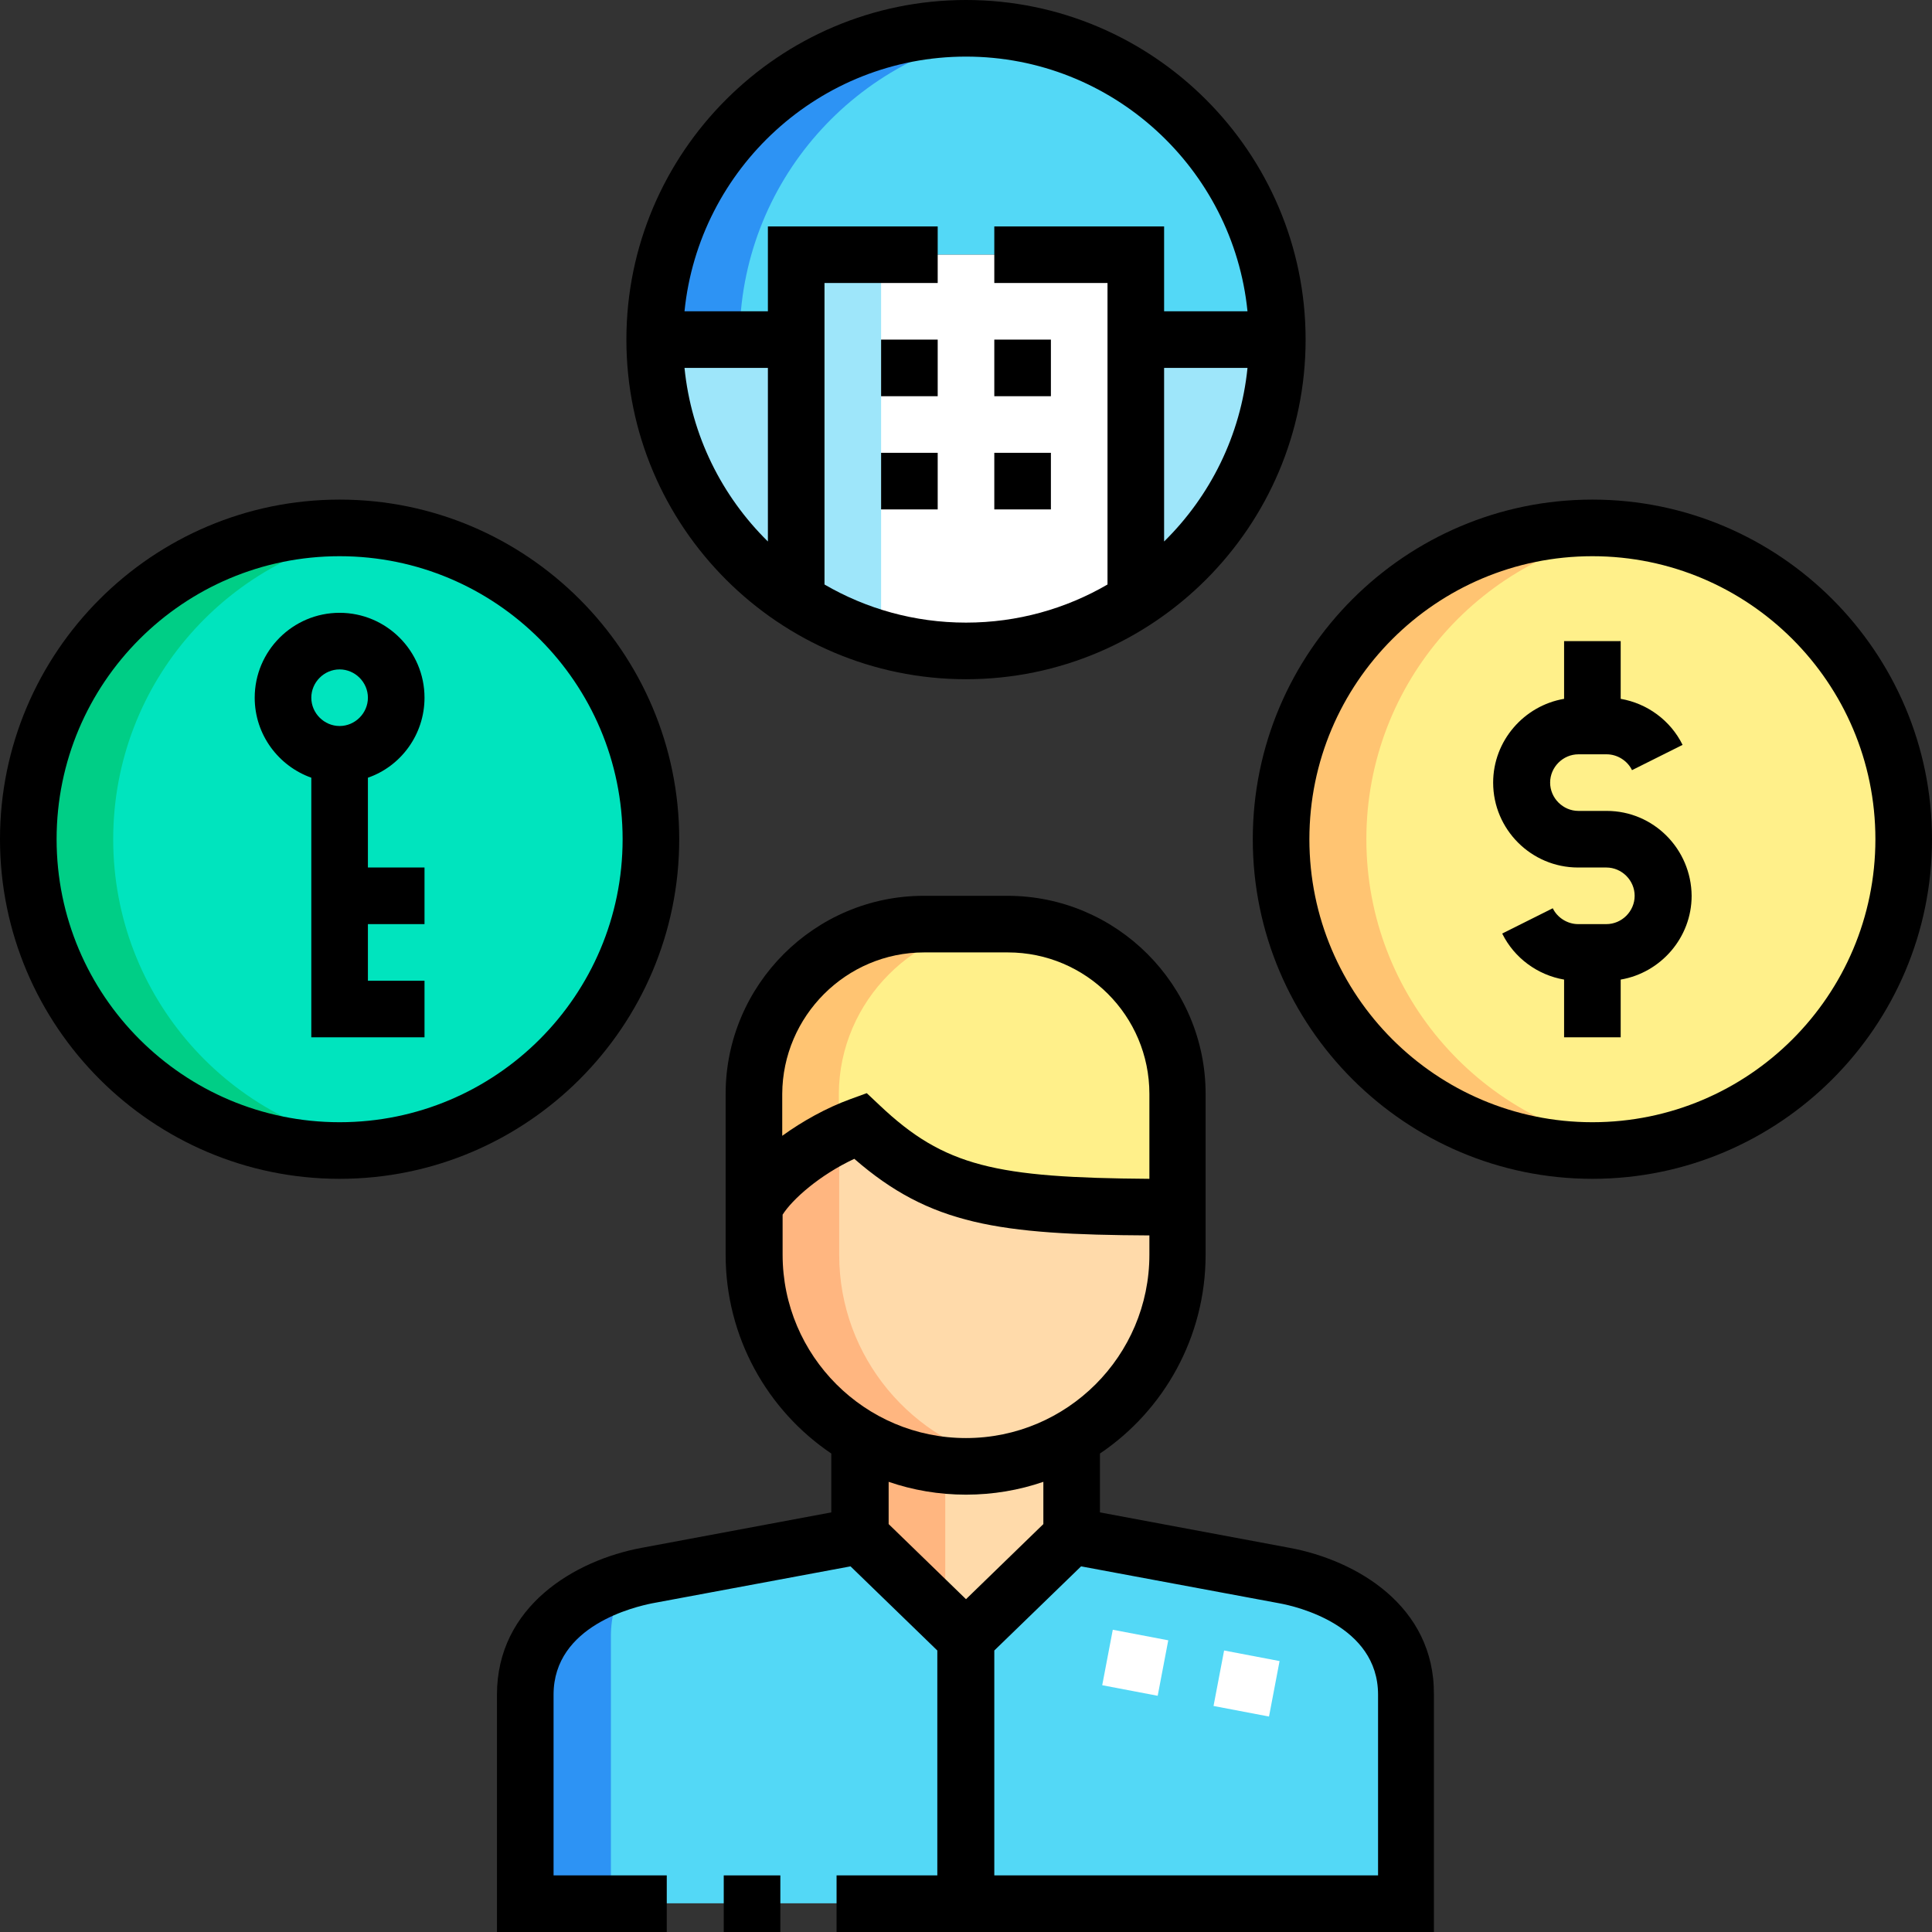 <svg id="Capa_1" enable-background="new 0 0 512 512" height="512" viewBox="0 0 512 512" width="512" xmlns="http://www.w3.org/2000/svg"><rect x="0" y="0" width="512" height="512" fill="#333333" stroke="none"/><g><g><g clip-rule="evenodd" fill-rule="evenodd"><circle cx="90" cy="222.4" fill="#00e4be" r="82.5"/><path d="m211 67.5h90v22.5h37.5c0-45.6-36.9-82.5-82.5-82.5s-82.5 36.9-82.5 82.5h37.5z" fill="#53d8f6"/><path d="m267.2 8.3c-48-7.6-94.8 32.9-93.7 81.7h22.5c0-41.7 31-76.2 71.2-81.7z" fill="#2d93f4"/><path d="m211 159.2v-69.2h-37.5c0 29 14.9 54.4 37.5 69.2zm90-69.2v69.2c22.6-14.7 37.5-40.2 37.5-69.2z" fill="#9ee6fa"/><path d="m211 159.2c12.9 8.4 28.4 13.3 45 13.3s32.1-4.9 45-13.3v-91.7h-90z" fill="#fff"/><circle cx="422" cy="222.4" fill="#fff08a" r="82.5"/><path d="m312.1 289.9c0-24.7-20.2-45-45-45h-22.2c-24.8 0-45 20.2-45 45v30c3.4-7.3 15.6-17.1 28-21.6 20.6 19.5 37.3 21.6 84.1 21.6z" fill="#fff08a"/><path d="m312.1 319.9c-46.8 0-63.5-2-84.1-21.6-12.5 4.5-24.7 14.2-28 21.6v12.6c0 31 25.4 56.1 56.1 56.1s56.1-25.1 56.1-56.1v-12.6z" fill="#ffdaaa"/><path d="m284 381c-8.3 4.8-17.8 7.6-28 7.6s-19.8-2.8-28-7.6v26l28 27.2 28-27.2z" fill="#ffdaaa"/><path d="m372.7 504.5v-55.4c0-19.2-17.5-28.8-32.2-31.5l-56.5-10.6-28 27.2-28-27.2-56.4 10.5c-14.7 2.7-32.2 12.3-32.2 31.5v55.4h233.3z" fill="#53d8f6"/><path d="m7.5 222.4c0 50.2 44.3 88.5 93.8 81.7-40.3-5.4-71.3-39.9-71.3-81.7s31-76.2 71.2-81.7c-49.4-6.7-93.7 31.5-93.7 81.7z" fill="#00ce86"/><path d="m339.5 222.4c0 50.2 44.3 88.5 93.8 81.7-40.2-5.5-71.2-40-71.2-81.7s31-76.2 71.2-81.7c-49.5-6.7-93.8 31.5-93.8 81.7z" fill="#ffc472"/><path d="m211 159.2c6.9 4.5 14.4 8 22.5 10.2v-101.9h-22.5z" fill="#9ee6fa"/><path d="m199.9 332.5c0 31 25.4 56.1 56.1 56.1 3.8 0 7.6-.4 11.2-1.1-25.4-5.2-44.8-27.8-44.8-54.9v-31.8c-10.4 5-19.6 13-22.5 19.2z" fill="#ffb680"/><path d="m267.2 244.9h-.2-22.2c-24.8 0-45 20.2-45 45v30c2.9-6.2 12.1-14.2 22.5-19.2v-10.8c.1-24.6 20.3-44.9 44.9-45z" fill="#ffc472"/><path d="m228 381v26l22.5 21.8v-40.6c-7.9-.7-15.6-3.1-22.5-7.2z" fill="#ffb680"/><path d="m166.4 418.8c-13.3 3.9-27 13.3-27 30.3v55.4h22.5v-70.4c-.1-6.1 1.6-11.1 4.5-15.3z" fill="#2d93f4"/></g><g><path d="m336.3 454.9-14.7-2.8 2.8-14.7 14.7 2.8zm-29.5-5.5-14.7-2.8 2.8-14.7 14.7 2.8z" fill="#fff"/></g></g><g><path d="m425.8 214.9h-7.5c-4.1 0-7.5-3.4-7.5-7.5s3.4-7.5 7.5-7.5h7.5c2.8 0 5.5 1.7 6.7 4.2l13.4-6.7c-3.2-6.5-9.4-11-16.4-12.2v-15.3h-15v15.3c-10.6 1.8-18.8 11.1-18.8 22.2 0 12.4 10.1 22.5 22.5 22.5h7.5c4.1 0 7.5 3.4 7.5 7.5s-3.4 7.5-7.5 7.5h-7.5c-2.8 0-5.5-1.7-6.7-4.2l-13.4 6.7c3.2 6.5 9.4 11 16.4 12.2v15.3h15v-15.3c10.6-1.8 18.8-11.1 18.8-22.2-.1-12.4-10.1-22.5-22.5-22.5z"/><path d="m341.8 410.2-50.3-9.4v-15.6c16.9-11.4 28-30.8 28-52.7v-42.6c0-28.9-23.6-52.5-52.5-52.5h-22.2c-28.9 0-52.5 23.6-52.5 52.5v42.6c0 21.9 11.1 41.3 28 52.7v15.6l-50.3 9.4c-17.7 3.3-38.3 15.5-38.3 38.9v62.9h45v-15h-30v-47.9c0-18.4 21.7-23.3 26.1-24.2l52.6-9.8 23 22.3v59.6h-26.7v15h158.3v-62.9c.2-23.5-20.5-35.6-38.2-38.9zm-96.9-157.8h22.2c20.7 0 37.5 16.8 37.5 37.5v22.5c-40.7-.3-54.3-3.2-71.5-19.5l-3.4-3.2-4.4 1.6c-6.3 2.3-12.6 5.8-18 9.7v-11.1c.1-20.6 16.9-37.5 37.6-37.5zm-37.5 80.1v-10.6c2.6-4.1 9.8-10.5 19-14.8 20.1 17.5 38.3 20.1 78.2 20.3v5.1c0 26.8-21.8 48.6-48.6 48.6s-48.6-21.8-48.6-48.6zm48.6 63.6c7.2 0 14.1-1.2 20.5-3.4v11.2l-20.5 19.9-20.5-19.9v-11.2c6.4 2.2 13.3 3.4 20.5 3.4zm109.2 100.9h-101.7v-59.6l23-22.3 52.6 9.8c4.4.8 26.1 5.8 26.1 24.2z"/><path d="m191.8 497h15v15h-15z"/><path d="m180 222.4c0-49.6-40.4-90-90-90s-90 40.4-90 90 40.4 90 90 90 90-40.3 90-90zm-90 75c-41.4 0-75-33.6-75-75s33.6-75 75-75 75 33.6 75 75-33.6 75-75 75z"/><path d="m112.5 184.9c0-12.4-10.1-22.5-22.5-22.5s-22.5 10.1-22.5 22.5c0 9.8 6.3 18.1 15 21.2v68.8h30v-15h-15v-15h15v-15h-15v-23.8c8.7-3 15-11.4 15-21.2zm-22.5-7.5c4.1 0 7.5 3.4 7.5 7.5s-3.4 7.5-7.5 7.5-7.5-3.4-7.5-7.5 3.4-7.5 7.5-7.5z"/><path d="m422 132.4c-49.6 0-90 40.4-90 90s40.4 90 90 90 90-40.4 90-90-40.4-90-90-90zm0 165c-41.4 0-75-33.6-75-75s33.6-75 75-75 75 33.6 75 75-33.6 75-75 75z"/><path d="m256 180c49.6 0 90-40.4 90-90s-40.4-90-90-90-90 40.4-90 90 40.4 90 90 90zm-74.6-82.5h22.1v46c-12.2-12-20.3-28.1-22.1-46zm127.1 46v-46h22.1c-1.8 17.9-9.9 34-22.1 46zm-52.5-128.5c38.8 0 70.8 29.7 74.6 67.5h-22.1v-22.5h-45v15h30v79.9c-11 6.4-23.8 10.1-37.5 10.1s-26.5-3.7-37.5-10.1v-79.9h30v-15h-45v22.5h-22.1c3.8-37.8 35.8-67.5 74.6-67.5z"/><path d="m263.5 120h15v15h-15z"/><path d="m233.5 120h15v15h-15z"/><path d="m233.5 90h15v15h-15z"/><path d="m263.5 90h15v15h-15z"/></g></g></svg>
